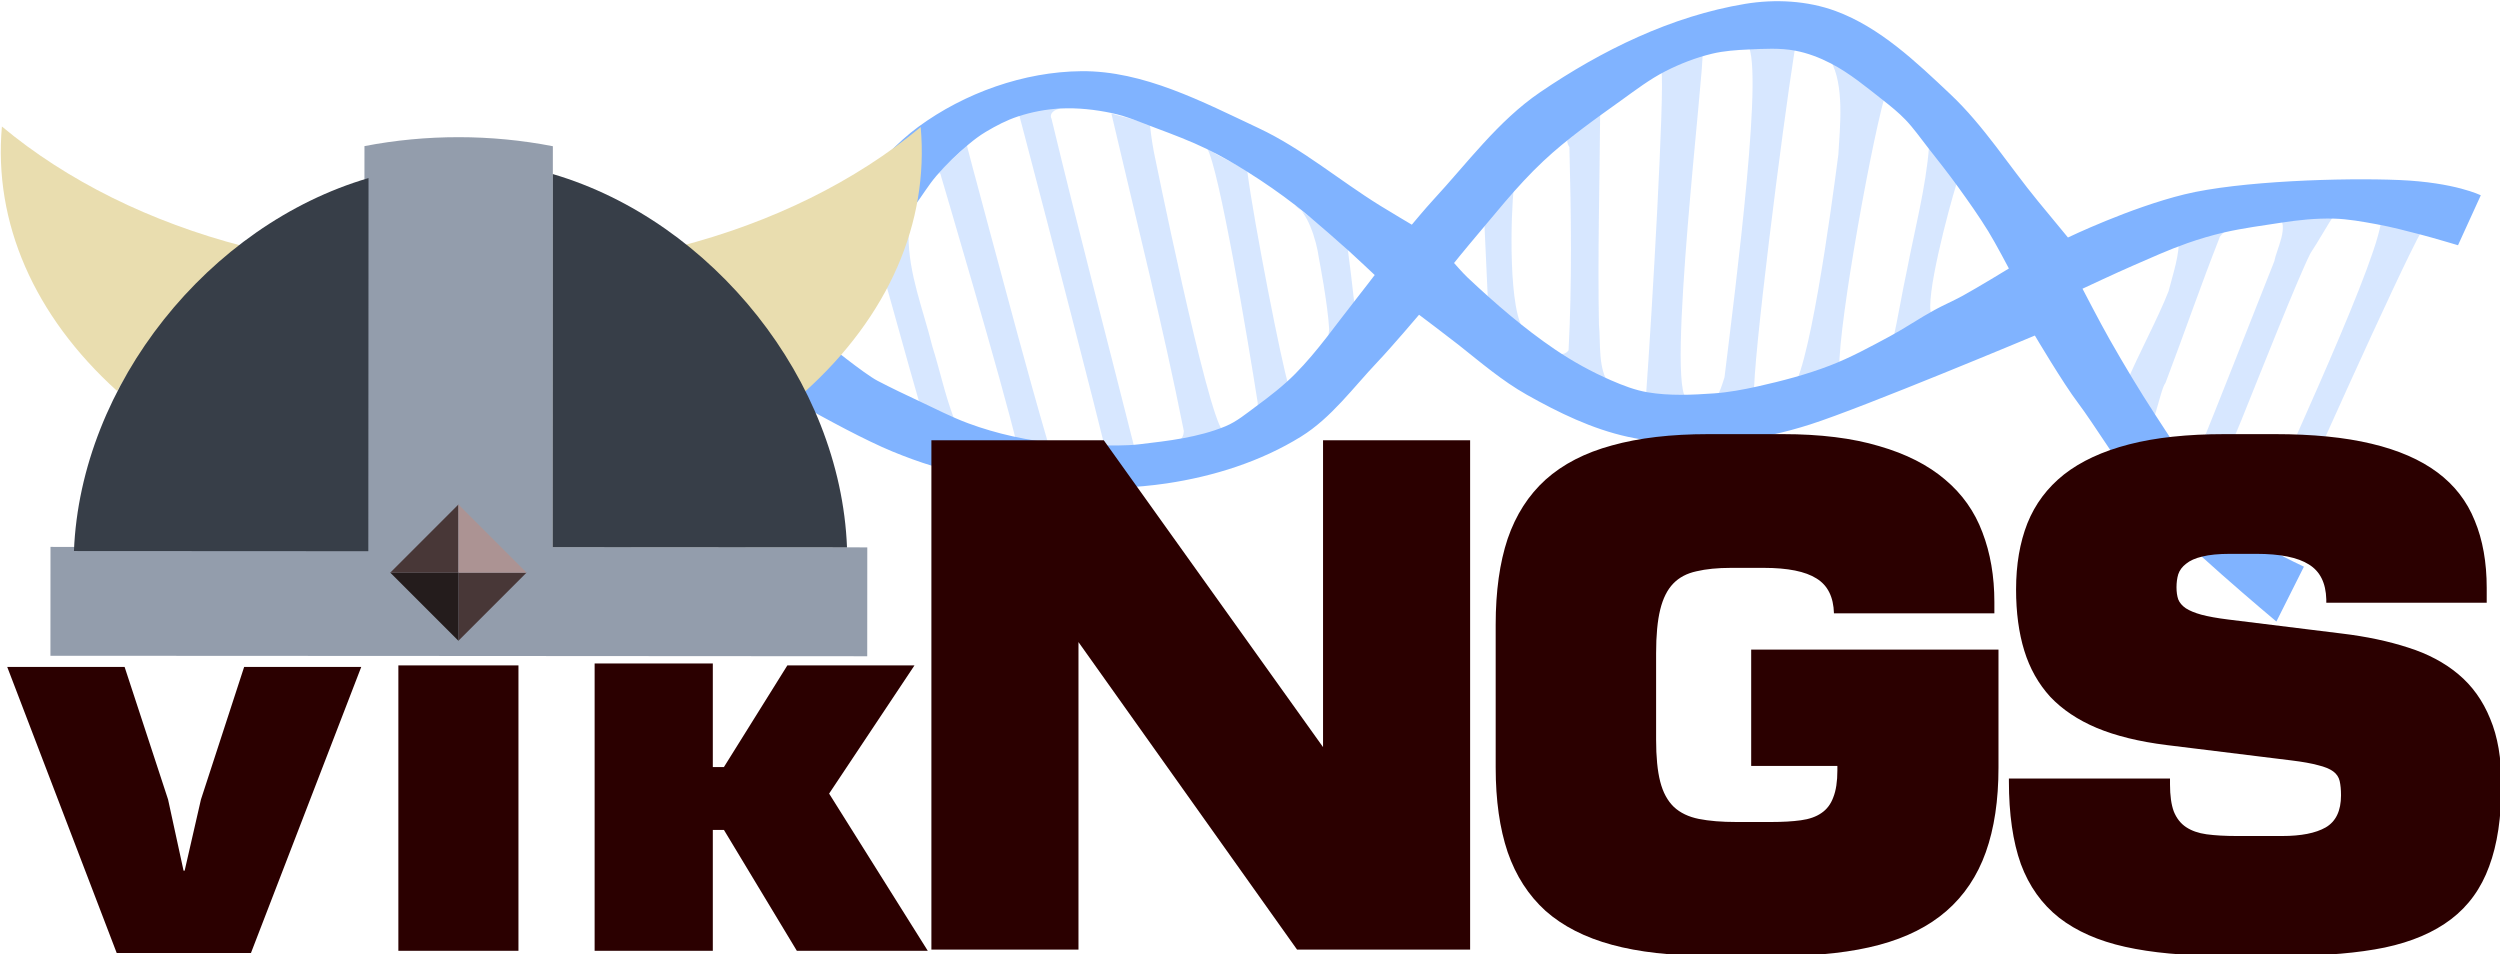 <?xml version="1.0" encoding="UTF-8" standalone="no"?>
<!-- Created with Inkscape (http://www.inkscape.org/) -->

<svg
   xmlns:dc="http://purl.org/dc/elements/1.1/"
   xmlns:cc="http://creativecommons.org/ns#"
   xmlns:rdf="http://www.w3.org/1999/02/22-rdf-syntax-ns#"
   xmlns:svg="http://www.w3.org/2000/svg"
   xmlns="http://www.w3.org/2000/svg"
   xmlns:sodipodi="http://sodipodi.sourceforge.net/DTD/sodipodi-0.dtd"
   xmlns:inkscape="http://www.inkscape.org/namespaces/inkscape"
   width="364.123mm"
   height="138.99mm"
   viewBox="0 0 364.123 138.99"
   version="1.1"
   id="svg4720"
   inkscape:version="0.92.1 r15371"
   sodipodi:docname="vikings logo.svg">
  <defs
     id="defs4714" />
  <sodipodi:namedview
     id="base"
     pagecolor="#ffffff"
     bordercolor="#666666"
     borderopacity="1.0"
     inkscape:pageopacity="0.0"
     inkscape:pageshadow="2"
     inkscape:zoom="0.35"
     inkscape:cx="798.30243"
     inkscape:cy="637.33765"
     inkscape:document-units="mm"
     inkscape:current-layer="g1061-1"
     showgrid="false"
     inkscape:window-width="3840"
     inkscape:window-height="2080"
     inkscape:window-x="-11"
     inkscape:window-y="-11"
     inkscape:window-maximized="1" />
  <g
     inkscape:label="Layer 1"
     inkscape:groupmode="layer"
     id="layer1"
     transform="translate(73.961,-225.237)">
    <g
       transform="matrix(1.411,8.1886425e-4,-8.1886425e-4,1.411,-505.445,-438.636)"
       id="g1061-1">
      <path
         sodipodi:nodetypes="cccccccccccccccc"
         inkscape:connector-curvature="0"
         id="path4260-2-3-14-3-1"
         d="m 367.493,538.773 0.01,17.102 0.007,12.558 12.2,-0.007 -0.007,-12.48 1.147,-6.6e-4 7.534,12.475 13.515,-0.008 -7.888,-12.553 -2.306,-3.67 8.806,-13.24 -13.123,0.008 -6.542,10.497 -1.147,6.6e-4 -0.006,-10.689 z"
         style="font-style:normal;font-variant:normal;font-weight:800;font-stretch:normal;font-size:80.837px;line-height:1.25;font-family:Moire;-inkscape-font-specification:'Moire, Ultra-Bold';font-variant-ligatures:normal;font-variant-caps:normal;font-variant-numeric:normal;font-feature-settings:normal;text-align:start;letter-spacing:0px;word-spacing:0px;writing-mode:lr-tb;text-anchor:start;fill:#2b0000;fill-opacity:1;stroke:none;stroke-width:1.433" />
      <path
         id="path4256-3-9-3-7-5"
         d="m 347.234,538.98 0.01,16.906 0.007,12.558 12.396,-0.007 -0.007,-12.558 -0.01,-16.906 z"
         style="font-style:normal;font-variant:normal;font-weight:800;font-stretch:normal;font-size:80.837px;line-height:1.25;font-family:Moire;-inkscape-font-specification:'Moire, Ultra-Bold';font-variant-ligatures:normal;font-variant-caps:normal;font-variant-numeric:normal;font-feature-settings:normal;text-align:start;letter-spacing:0px;word-spacing:0px;writing-mode:lr-tb;text-anchor:start;fill:#2b0000;fill-opacity:1;stroke:none;stroke-width:1.433"
         inkscape:connector-curvature="0" />
      <path
         style="font-style:normal;font-variant:normal;font-weight:800;font-stretch:normal;font-size:80.837px;line-height:1.25;font-family:Moire;-inkscape-font-specification:'Moire, Ultra-Bold';font-variant-ligatures:normal;font-variant-caps:normal;font-variant-numeric:normal;font-feature-settings:normal;text-align:start;letter-spacing:0px;word-spacing:0px;writing-mode:lr-tb;text-anchor:start;fill:#2b0000;fill-opacity:1;stroke:none;stroke-width:7.638"
         d="M 3.531 365.516 L 5.561 370.82 L 38.027 455.652 L 63.652 522.605 L 137.348 522.605 L 163.162 455.652 L 197.916 365.516 L 133.619 365.516 L 109.898 438.316 L 105.928 455.652 L 100.947 477.402 L 100.352 477.402 L 95.619 455.652 L 91.848 438.316 L 67.979 365.516 L 7.139 365.516 L 3.531 365.516 z "
         transform="matrix(0.188,-1.0888101e-4,1.0888101e-4,0.188,306.155,470.446)"
         id="path4250-6-2-81-3-3" />
      <g
         style="fill:#d5e5ff;fill-opacity:0.949"
         id="g7996-7-2-1"
         transform="matrix(0.709,-4.1151878e-4,4.1151878e-4,0.709,881.288,210.124)">
        <path
           sodipodi:nodetypes="cccccccccccccccccccccc"
           inkscape:connector-curvature="0"
           id="rect6381-9-0-70-8-6"
           d="m -471.522,397.56 c -2.585,-0.002 -5.769,0.276 -8.343,0.411 1.738,1.378 -0.222,4.832 -0.516,6.543 -3.825,9.619 -7.576,19.27 -11.469,28.86 -2.258,2.107 1.198,3.884 2.137,5.908 1.355,-4.537 3.463,-8.829 5.182,-13.242 1.604,-3.95 7.618,-19.177 9.397,-22.65 1.109,-1.663 2.501,-4.168 3.611,-5.83 z m -15.335,1.814 c -2.105,0.585 -5.435,1.048 -7.513,1.719 0.35,2.049 -0.892,5.704 -1.421,7.823 -1.571,4.017 -4.469,9.333 -6.111,13.315 -2.753,0.759 2.428,4.327 2.8,5.862 0.913,2.471 2.022,-4.823 2.866,-5.841 2.668,-7.024 5.114,-14.139 7.865,-21.128 -0.192,-0.129 2.299,-2.34 1.514,-1.751 z m 21.722,-1.821 c 2.595,0.704 -11.891,31.865 -17.399,44.438 -2.805,5.271 -3.253,2.752 -0.764,3.713 1.223,0.885 2.114,4.628 2.7,1.494 3.868,-8.699 18.435,-41.395 21.713,-47.163 1.121,-1.4 -5.662,-2.325 -6.251,-2.482 z"
           style="fill:#d5e5ff;fill-opacity:0.949;stroke-width:0.265" />
        <path
           sodipodi:nodetypes="cccccccccccccccccccccccccccccccccc"
           inkscape:connector-curvature="0"
           id="rect6381-6-0-0-6-4-68"
           d="m -557.318,372.812 c 2.911,1.448 -1.581,35.887 -3.124,48.619 -1.484,4.992 -2.793,5.256 -5.393,3.178 -3.261,-0.806 2.619,-49.44 2.167,-50.211 -1.987,0.788 -3.974,1.577 -5.961,2.365 0.494,2.931 -1.355,35.174 -2.253,47.498 0.91,2.093 3.079,6.444 15.748,-0.258 -0.265,-4.315 4.108,-38.816 5.889,-50.061 1.829,-3.495 -5.308,-0.484 -7.073,-1.131 z m 12.294,2.478 c 2.083,3.657 1.384,9.726 1.155,13.72 -1.033,7.992 -4.429,33.108 -7.067,34.475 0,0 19.682,-9.651 20.643,-11.082 -1.081,-2.174 2.577,-15.803 3.626,-19.111 -0.432,-1.452 -3.312,-5.001 -4.007,-5.372 -0.426,5.782 -2.141,12.318 -3.224,18.002 -0.665,3.064 -1.315,6.992 -1.997,10.052 l -7.754,5.05 c -0.801,-3.593 4.146,-31.739 6.471,-40.244 -2.356,-1.61 -5.448,-3.949 -7.845,-5.49 z m -33.186,6.535 c -1.447,2.034 -6.417,3.751 -4.815,6.101 0.247,9.859 0.391,19.745 -0.123,29.599 -1.5,1.917 -4.39,-1.844 -6.224,-2.655 -2.663,-2.385 -2.163,-17.626 -1.747,-20.966 0.382,-1.219 -1.937,2.48 -2.611,3.247 -0.834,1.101 -1.722,0.851 -1.722,0.851 l 0.607,13.253 c 0,0 4.439,6.357 9.861,8.639 1.075,0.535 8.205,2.851 7.818,2.675 -1.748,-2.286 -1.289,-6.056 -1.558,-8.777 -0.195,-10.235 0.102,-20.475 0.174,-30.708 0.059,-0.418 0.109,-0.886 0.338,-1.258 z"
           style="fill:#d5e5ff;fill-opacity:0.949;stroke-width:0.265" />
        <path
           sodipodi:nodetypes="ccccccccccccccccccccccccccccccccccccccccccccccccc"
           inkscape:connector-curvature="0"
           id="rect6381-0-1-7-2-1-8"
           d="m -657.173,382.366 c -6.287,-0.886 -7.217,-3.6 -5.312,3.346 3.927,14.84 11.151,43.023 11.586,44.966 -1.19,1.576 -0.336,1.112 1.185,1.235 1.103,0.039 2.235,-0.322 3.338,-0.283 -4.011,-15.932 -8.203,-31.82 -12.042,-47.795 -0.421,-0.829 0.535,-1.438 1.244,-1.468 z m 7.461,0.674 c 3.589,15.392 7.466,30.724 10.549,46.228 -0.063,1.725 -1.54,1.44 -0.605,1.377 1.816,-0.565 6.471,-1.277 6.258,-1.428 -2.325,-2.628 -10.028,-40.647 -10.028,-40.647 -1.43,-7.749 0.202,-8.441 -2.228,-4.419 -1.231,-0.422 -2.706,-0.717 -3.946,-1.111 z m -15.067,0.846 c -1.605,0.801 -1.616,0.808 0,0 z m -5.963,3.836 c -1.095,1.101 -4.743,4.143 -3.878,4.068 0,0 9.186,30.98 11.173,39.512 0.887,2.51 8.297,0.909 4.488,-0.392 -3.021,-10.334 -5.761,-20.756 -8.574,-31.151 -1.051,-4.018 -2.175,-8.016 -3.209,-12.038 z m 34.933,0.35 c 1.747,2.62 6.043,28.376 7.411,37.128 -0.566,8.436 4.493,-2.556 4.493,-2.556 -0.953,-2.783 -5.098,-24.01 -5.988,-31 0.054,-0.58 -4.28,-2.251 -5.915,-3.572 z m 12.805,8.376 c 1.758,0.764 3.133,4.868 3.519,7.725 0,0 1.288,6.608 1.484,10.304 -0.208,1.286 0.037,0.748 0.037,0.748 l 3.721,-3.71 c 0,0 -1.147,-10.314 -1.295,-10.05 0,0 -4.825,-2.807 -7.465,-5.017 z m -55.987,0.156 c -1.21,2.817 -5.671,5.218 -4.378,8.346 1.939,6.673 3.726,13.391 5.665,20.065 1.222,0.856 5.216,2.505 5.029,2.301 -1.267,-3.319 -2.018,-6.94 -3.103,-10.369 -1.313,-5.325 -3.466,-10.531 -3.464,-16.09 -0.027,-1.414 -0.154,-2.88 0.251,-4.254 z m 1.287,28.411 -0.007,0.014 z m -12.249,-6.44 0.444,0.279 z"
           style="opacity:1;fill:#d5e5ff;fill-opacity:0.949;stroke-width:0.265" />
      </g>
      <path
         sodipodi:nodetypes="aaacaaaacaaaaacaaaaacsaccaaaaacaaaaaaacczzcaaaaaaaaaaaacaaaaaaaaaacaaaaaaaaaaaasaaaaaaaaaaacaaaaaaaaaaa"
         inkscape:connector-curvature="0"
         id="path5986-3-9-4"
         d="m 486.198,470.619 c -7.577,1.26 -14.809,4.808 -21.153,9.138 -4.323,2.95 -7.499,7.31 -11.052,11.152 -0.753,0.814 -2.173,2.52 -2.173,2.52 0,0 -2.206,-1.305 -3.296,-1.979 -4.206,-2.602 -8.036,-5.871 -12.513,-7.972 -5.803,-2.724 -11.903,-5.936 -18.313,-5.874 -5.931,0.057 -12.054,2.251 -16.835,5.761 -8.347,6.128 -18.401,25.029 -18.401,25.029 0,0 10.239,6.203 15.751,8.476 2.736,1.128 5.59,2.047 8.51,2.528 6.522,1.075 13.28,1.732 19.817,0.75 4.838,-0.726 9.698,-2.259 13.855,-4.837 3.133,-1.942 5.37,-5.055 7.907,-7.73 1.484,-1.564 4.27,-4.857 4.27,-4.857 0,0 3.083,2.319 4.076,3.105 2.279,1.803 4.508,3.717 7.041,5.142 3.282,1.846 6.751,3.536 10.43,4.339 3.543,0.773 7.26,0.698 10.873,0.387 2.71,-0.233 5.395,-0.849 7.985,-1.68 5.463,-1.754 23.163,-9.183 23.163,-9.183 0,0 2.91,4.921 4.478,6.981 1.479,1.942 4.619,7.003 7.195,10.308 2.546,3.267 13.274,12.219 13.274,12.219 l 2.838,-5.664 c 0,0 -1.896,-0.893 -2.805,-1.412 -1.015,-0.58 -2.05,-1.15 -2.949,-1.897 -1.396,-1.161 -2.587,-2.558 -3.732,-3.967 -2.165,-2.665 -4.026,-5.566 -5.9,-8.443 -1.646,-2.526 -3.195,-5.116 -4.688,-7.736 -0.979,-1.717 -2.798,-5.226 -2.798,-5.226 0,0 3.461,-1.626 5.214,-2.389 1.848,-0.805 3.687,-1.642 5.589,-2.312 1.261,-0.444 2.547,-0.824 3.85,-1.125 1.903,-0.44 4.01,-0.712 5.777,-0.99 1.818,-0.286 3.665,-0.481 5.505,-0.434 1.482,0.038 2.951,0.309 4.41,0.574 1.534,0.279 3.045,0.675 4.554,1.066 1.295,0.336 3.86,1.1 3.86,1.1 l 2.348,-5.155 c 0,0 -2.647,-1.331 -8.406,-1.573 -5.759,-0.242 -16.523,0.101 -22.185,1.493 -5.661,1.392 -12.02,4.46 -12.02,4.46 0,0 -2.062,-2.491 -3.089,-3.739 -3.025,-3.675 -5.59,-7.778 -9.055,-11.041 -3.551,-3.344 -7.274,-6.899 -11.851,-8.583 -2.936,-1.08 -6.269,-1.246 -9.355,-0.733 z m 0.385,4.703 c 1.594,-0.072 3.217,-0.173 4.786,0.119 1.287,0.239 2.536,0.716 3.699,1.318 1.956,1.013 3.67,2.446 5.404,3.805 0.797,0.625 1.588,1.265 2.291,1.994 0.845,0.876 1.542,1.883 2.295,2.839 1.057,1.343 2.118,2.683 3.12,4.068 1.091,1.508 2.169,3.029 3.146,4.613 0.768,1.245 2.13,3.837 2.13,3.837 0,0 -3.19,1.955 -4.831,2.853 -0.931,0.509 -1.911,0.926 -2.842,1.434 -1.573,0.86 -3.053,1.882 -4.631,2.732 -2.011,1.082 -4.026,2.186 -6.155,3.008 -2.411,0.93 -4.926,1.591 -7.448,2.157 -1.492,0.334 -3.003,0.618 -4.528,0.727 -2.277,0.163 -4.597,0.268 -6.848,-0.109 -1.301,-0.218 -2.551,-0.704 -3.761,-1.229 -2.028,-0.879 -3.981,-1.955 -5.811,-3.194 -3.22,-2.181 -6.18,-4.745 -9.015,-7.407 -0.499,-0.469 -1.402,-1.504 -1.402,-1.504 0,0 1.025,-1.283 1.558,-1.908 2.491,-2.925 4.852,-5.988 7.653,-8.617 2.476,-2.325 5.272,-4.289 8.03,-6.271 1.482,-1.065 2.945,-2.187 4.571,-3.016 1.526,-0.778 3.145,-1.405 4.809,-1.808 1.233,-0.298 2.513,-0.381 3.78,-0.439 z M 420.86,481.931 c 1.541,0.325 3,0.963 4.475,1.515 1.817,0.68 3.637,1.363 5.382,2.21 1.445,0.701 2.835,1.513 4.195,2.367 1.68,1.056 3.315,2.19 4.886,3.403 1.935,1.495 5.578,4.766 5.578,4.766 0.663,0.594 2.616,2.435 2.616,2.435 0,0 -1.283,1.683 -1.94,2.512 -2.05,2.586 -3.927,5.333 -6.247,7.68 -1.233,1.248 -2.633,2.327 -4.045,3.369 -1.015,0.749 -2.006,1.584 -3.172,2.065 -2.806,1.159 -5.9,1.506 -8.915,1.864 -1.391,0.165 -2.8,0.106 -4.201,0.127 0,0 -2.354,-0.014 -3.523,-0.125 -1.802,-0.171 -3.599,-0.437 -5.365,-0.831 -1.536,-0.342 -3.054,-0.781 -4.529,-1.326 -1.722,-0.637 -3.359,-1.484 -5.022,-2.264 -1.466,-0.688 -2.93,-1.381 -4.365,-2.13 -1.355,-0.708 -5.32,-3.916 -5.32,-3.916 0,0 2.504,-4.608 3.037,-5.554 0.571,-1.013 1.917,-3.598 2.166,-3.681 0.014,-0.005 0.034,0.027 0.043,0.015 0.004,-0.006 -0.017,-0.02 -0.013,-0.015 0,0 2.604,-3.184 3.851,-4.819 0.803,-1.053 1.471,-2.211 2.336,-3.213 1.001,-1.159 2.115,-2.225 3.285,-3.214 0.563,-0.476 1.155,-0.923 1.788,-1.301 1.054,-0.629 2.154,-1.21 3.321,-1.591 1.421,-0.464 2.915,-0.753 4.409,-0.824 1.768,-0.084 3.557,0.11 5.289,0.476 z"
         style="fill:#80b3ff;fill-opacity:1;stroke-width:0.188" />
      <path
         id="path14-0-5-0-7-6-4"
         d="m 353.424,484.453 c -3.266,1.4e-4 -6.531,0.31 -9.721,0.928 -0.01,13.872 -0.004,27.818 -0.002,41.39 h -32.383 v 11.238 l 42.156,-0.003 42.157,0.003 v -11.238 h -32.481 v -41.389 c -3.193,-0.62 -6.459,-0.929 -9.725,-0.929 z"
         style="fill:#939dac;stroke-width:0.258"
         inkscape:connector-curvature="0" />
      <path
         inkscape:connector-curvature="0"
         id="path2-1-50-9-7-8-3"
         d="m 379.176,498.289 c 4.194,3.826 7.548,7.987 10.028,12.392 8.599,-7.763 12.792,-17.403 11.916,-27.302 -6.72,5.597 -15.331,9.862 -24.955,12.347 1.04,0.828 2.046,1.682 3.011,2.562 z"
         style="fill:#e9ddaf;stroke-width:0.296" />
      <path
         sodipodi:nodetypes="cccc"
         inkscape:connector-curvature="0"
         id="path10-3-6-9-40-2-7"
         d="m 363.15,488.256 v 38.516 l 30.387,-10e-6 C 392.855,509.553 379.628,493.095 363.15,488.256 Z"
         style="fill:#373e48;stroke-width:0.216" />
      <path
         inkscape:connector-curvature="0"
         id="path2-8-3-0-43-0-3"
         d="m 328.222,498.289 c -4.194,3.826 -7.548,7.987 -10.028,12.392 -8.599,-7.763 -12.792,-17.403 -11.916,-27.302 6.72,5.597 15.331,9.862 24.955,12.347 -1.04,0.828 -2.046,1.682 -3.011,2.562 z"
         style="fill:#e9ddaf;stroke-width:0.296" />
      <path
         sodipodi:nodetypes="cccc"
         inkscape:connector-curvature="0"
         id="path10-6-0-1-63-4-3"
         d="m 344.125,488.68 v 38.516 h -30.387 c 0.682,-17.219 13.909,-33.677 30.387,-38.516 z"
         style="fill:#373e48;stroke-width:0.216" />
      <g
         transform="matrix(0.728,-4.2260488e-4,4.2260488e-4,0.728,106.146,507.251)"
         style="fill:#2b0000"
         id="g4036-8-2-8-0-0">
        <g
           aria-label="NGS"
           style="font-style:normal;font-weight:normal;font-size:99.327px;line-height:1.25;font-family:sans-serif;letter-spacing:0px;word-spacing:0px;fill:#2b0000;fill-opacity:1;stroke:none;stroke-width:2.483"
           id="text4008-1-9-5-6-6"
           transform="translate(3.704)">
          <path
             d="m 556.812,33.005 q 0,-5.286 1.6,-9.36 1.649,-4.122 5.189,-6.935 3.589,-2.813 9.215,-4.268 5.626,-1.455 13.58,-1.455 h 7.129 q 8.002,0 13.677,1.358 5.723,1.358 9.36,4.074 3.637,2.716 5.286,6.838 1.697,4.074 1.697,9.554 v 2.085 h -22.746 v -0.485 q -0.097,-3.492 -2.473,-4.947 Q 595.951,27.961 590.859,27.961 h -3.686 q -2.473,0 -3.977,0.388 -1.455,0.339 -2.279,1.018 -0.824,0.63 -1.115,1.503 -0.242,0.824 -0.242,1.843 0,0.97 0.242,1.697 0.291,0.727 1.067,1.261 0.824,0.533 2.231,0.921 1.455,0.388 3.783,0.679 l 16.102,1.988 q 5.238,0.63 9.409,1.988 4.171,1.309 7.129,3.783 2.958,2.473 4.51,6.305 1.6,3.783 1.6,9.312 0,6.984 -1.746,11.64 -1.697,4.656 -5.383,7.469 -3.686,2.813 -9.409,4.025 -5.674,1.164 -13.677,1.164 h -9.506 q -7.954,0 -13.628,-1.261 -5.674,-1.261 -9.36,-4.122 -3.686,-2.91 -5.432,-7.614 -1.697,-4.753 -1.697,-11.737 v -0.388 h 22.843 v 0.824 q 0,2.376 0.533,3.831 0.582,1.455 1.746,2.231 1.164,0.776 2.91,1.018 1.794,0.242 4.268,0.242 h 6.45 q 4.025,0 6.159,-1.212 2.182,-1.261 2.182,-4.559 0,-1.212 -0.194,-2.037 -0.194,-0.824 -0.921,-1.358 -0.727,-0.533 -2.134,-0.873 -1.406,-0.388 -3.783,-0.679 L 578.152,55.072 q -5.82,-0.727 -9.894,-2.425 -4.025,-1.697 -6.596,-4.413 -2.522,-2.764 -3.686,-6.547 -1.164,-3.783 -1.164,-8.681 z"
             style="font-style:normal;font-variant:normal;font-weight:800;font-stretch:normal;font-size:99.327px;font-family:Moire;-inkscape-font-specification:'Moire, Ultra-Bold';font-variant-ligatures:normal;font-variant-caps:normal;font-variant-numeric:normal;font-feature-settings:normal;text-align:start;writing-mode:lr-tb;text-anchor:start;fill:#2b0000;stroke-width:2.483"
             id="path4014-1-4-68-6-9"
             inkscape:connector-curvature="0" />
          <path
             d="m 403.014,11.859 h 24.444 l 31.088,43.504 v -43.504 h 20.855 v 72.216 h -24.541 L 423.869,40.473 V 84.075 H 403.014 Z"
             style="font-style:normal;font-variant:normal;font-weight:800;font-stretch:normal;font-size:99.327px;font-family:Moire;-inkscape-font-specification:'Moire, Ultra-Bold';font-variant-ligatures:normal;font-variant-caps:normal;font-variant-numeric:normal;font-feature-settings:normal;text-align:start;writing-mode:lr-tb;text-anchor:start;fill:#2b0000;stroke-width:2.483"
             id="path4010-9-6-1-2-9"
             inkscape:connector-curvature="0" />
          <path
             d="m 530.99,36.4 q -0.097,-3.492 -2.473,-4.947 -2.376,-1.503 -7.469,-1.503 h -4.656 q -2.861,0 -4.898,0.485 -2.037,0.436 -3.298,1.746 -1.261,1.309 -1.843,3.686 -0.582,2.376 -0.582,6.208 v 12.222 q 0,3.686 0.582,5.965 0.582,2.279 1.94,3.589 1.358,1.261 3.54,1.697 2.182,0.436 5.335,0.436 h 4.898 q 2.473,0 4.219,-0.242 1.794,-0.242 2.91,-1.018 1.164,-0.776 1.697,-2.231 0.582,-1.455 0.582,-3.831 v -0.63 h -12.222 v -16.49 h 35.065 v 16.732 q 0,6.935 -1.794,11.979 -1.794,5.044 -5.577,8.342 -3.734,3.249 -9.506,4.801 -5.771,1.552 -13.725,1.552 h -10.524 q -7.954,0 -13.677,-1.552 -5.723,-1.552 -9.409,-4.801 -3.637,-3.298 -5.383,-8.342 -1.697,-5.044 -1.697,-11.979 V 38 q 0,-7.081 1.697,-12.173 1.746,-5.092 5.383,-8.39 3.686,-3.298 9.409,-4.85 5.723,-1.6 13.677,-1.6 h 10.524 q 8.002,0 13.677,1.697 5.723,1.649 9.36,4.753 3.637,3.055 5.286,7.469 1.697,4.413 1.697,9.894 v 1.6 z"
             style="font-style:normal;font-variant:normal;font-weight:800;font-stretch:normal;font-size:99.327px;font-family:Moire;-inkscape-font-specification:'Moire, Ultra-Bold';font-variant-ligatures:normal;font-variant-caps:normal;font-variant-numeric:normal;font-feature-settings:normal;text-align:start;writing-mode:lr-tb;text-anchor:start;fill:#2b0000;stroke-width:2.483"
             id="path4012-3-8-8-7-1"
             inkscape:connector-curvature="0" />
        </g>
      </g>
      <g
         id="g5400"
         transform="translate(-13.844,-1.55)">
        <path
           id="rect4916-7-9-7-0-5-6-1"
           d="m 374.304,530.949 -7.034,0.004 0.004,7.034 z"
           style="fill:#483737;fill-opacity:1;stroke-width:0.188"
           inkscape:connector-curvature="0" />
        <path
           id="rect4916-7-9-7-0-5-6-1-0"
           d="m 367.274,537.987 -0.004,-7.034 -7.034,0.004 z"
           style="fill:#241c1c;stroke-width:0.188"
           inkscape:connector-curvature="0" />
        <path
           id="rect4916-7-9-7-0-5-6-1-8"
           d="m 360.237,530.957 7.034,-0.004 -0.004,-7.034 z"
           style="fill:#483737;fill-opacity:1;stroke-width:0.188"
           inkscape:connector-curvature="0" />
        <path
           id="rect4916-7-9-7-0-5-6-1-0-8"
           d="m 367.266,523.92 0.004,7.034 7.034,-0.004 z"
           style="fill:#ac9393;fill-opacity:1;stroke-width:0.188"
           inkscape:connector-curvature="0" />
      </g>
    </g>
  </g>
</svg>
